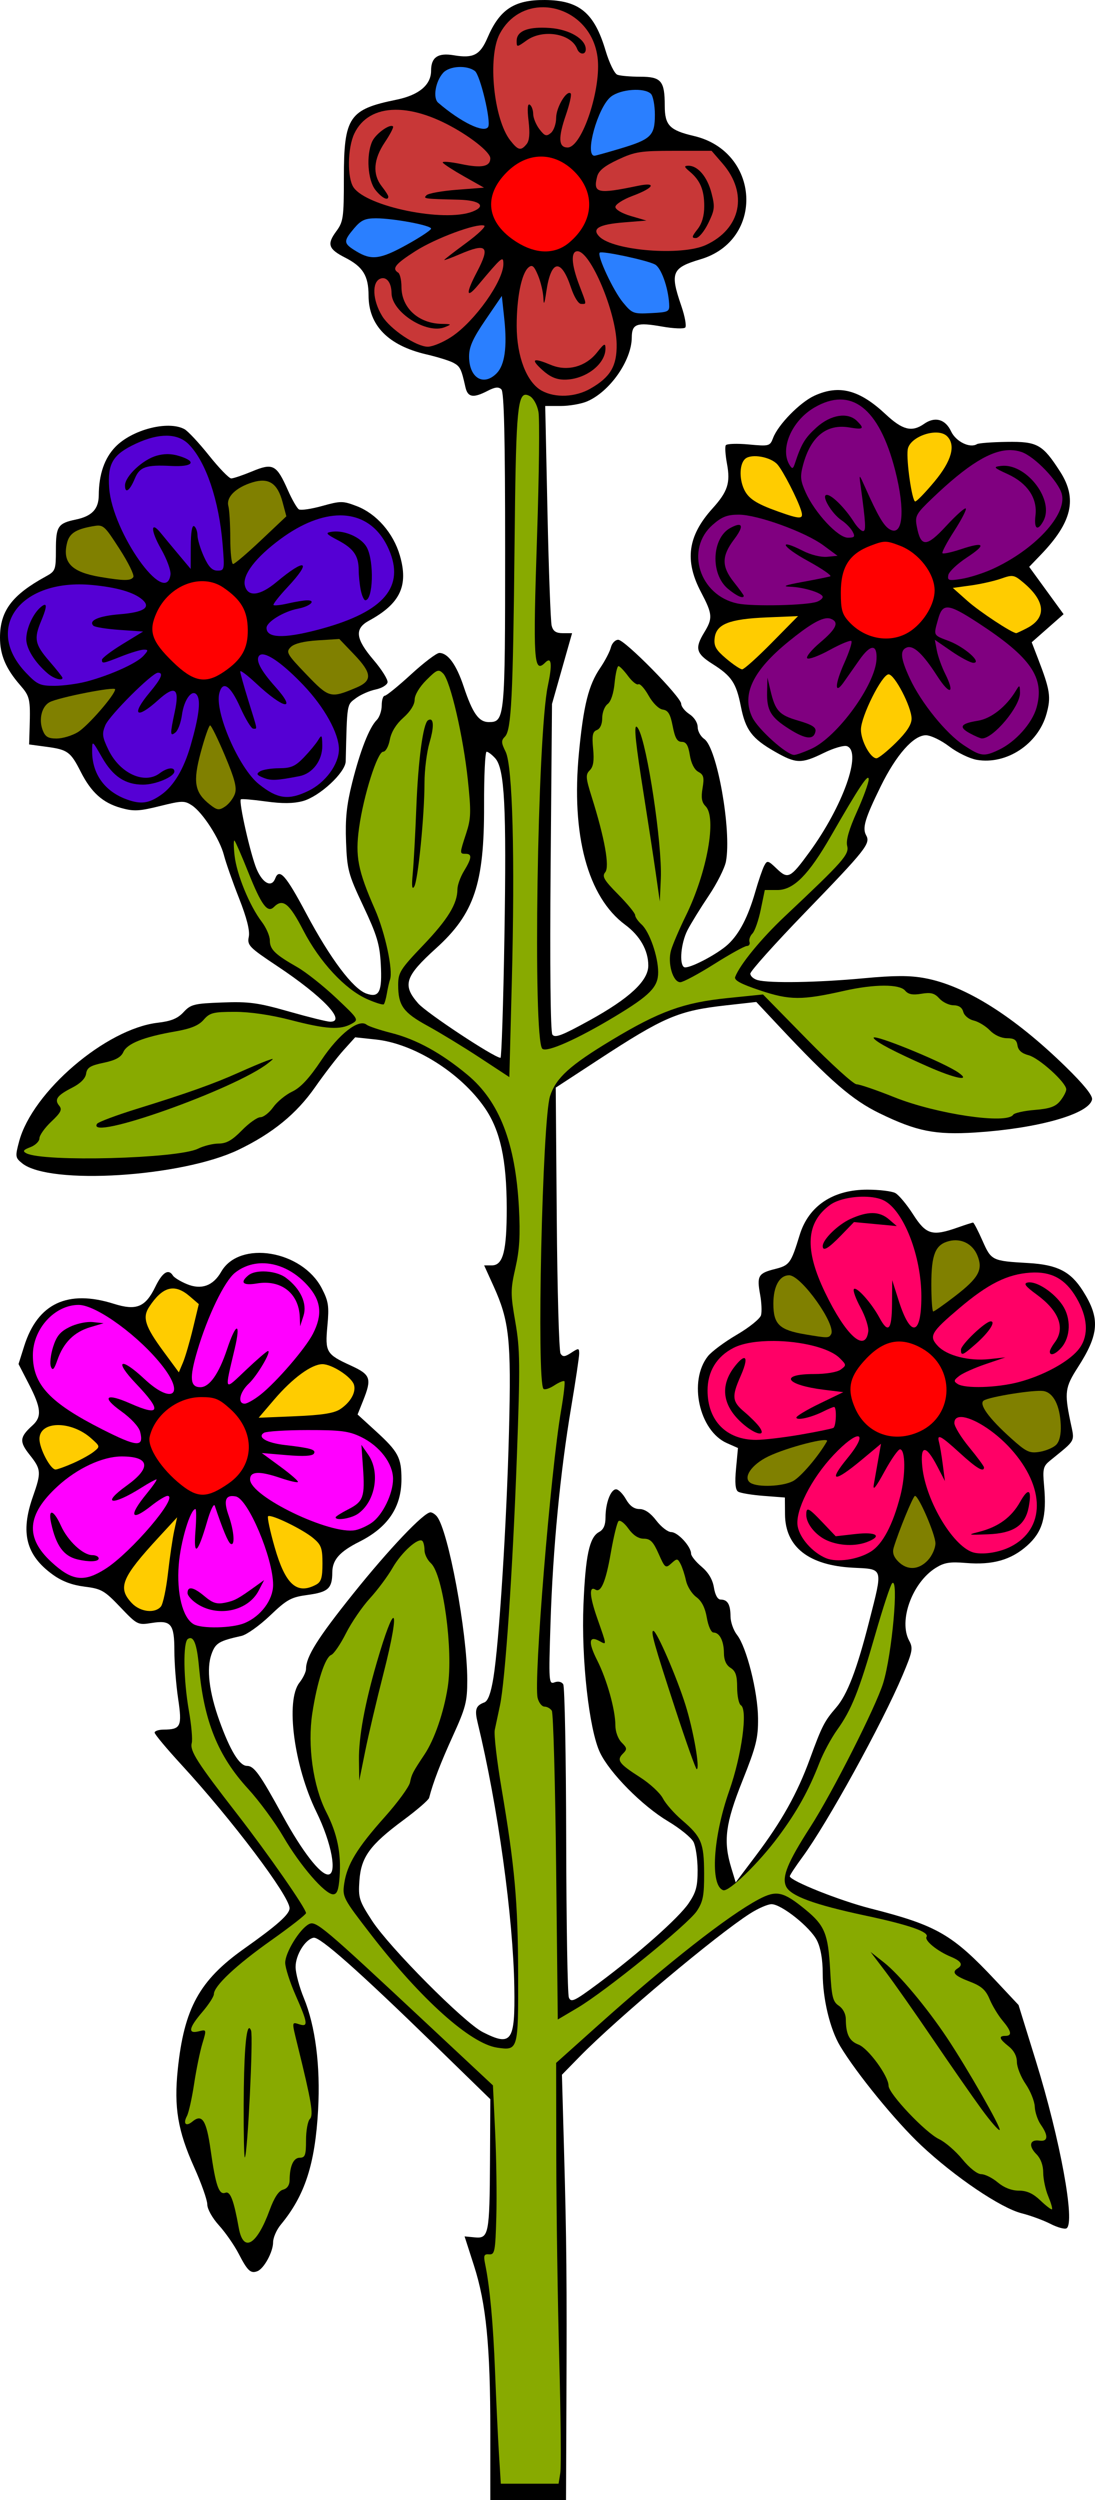 <?xml version="1.0" encoding="UTF-8" standalone="no"?>
<!-- Created with Inkscape (http://www.inkscape.org/) -->

<svg
   version="1.1"
   id="svg1"
   width="443.62"
   height="1012.4"
   viewBox="0 0 443.62 1012.4"
   sodipodi:docname="36c.svg"
   inkscape:version="1.3.2 (091e20ef0f, 2023-11-25)"
   xmlns:inkscape="http://www.inkscape.org/namespaces/inkscape"
   xmlns:sodipodi="http://sodipodi.sourceforge.net/DTD/sodipodi-0.dtd"
   xmlns="http://www.w3.org/2000/svg"
   xmlns:svg="http://www.w3.org/2000/svg">
  <defs
     id="defs1" />
  <sodipodi:namedview
     id="namedview1"
     pagecolor="#ffffff"
     bordercolor="#000000"
     borderopacity="0.25"
     inkscape:showpageshadow="2"
     inkscape:pageopacity="0.0"
     inkscape:pagecheckerboard="0"
     inkscape:deskcolor="#d1d1d1"
     showgrid="false"
     inkscape:zoom="1.1789508"
     inkscape:cx="251.4948"
     inkscape:cy="280.33401"
     inkscape:window-width="1920"
     inkscape:window-height="1011"
     inkscape:window-x="0"
     inkscape:window-y="0"
     inkscape:window-maximized="1"
     inkscape:current-layer="layer2" />
  <g
     inkscape:groupmode="layer"
     id="layer2"
     inkscape:label="Layer 1">
    <path
       id="path1"
       style="fill:#000000"
       d="M 254.072 14.269 C 241.692 14.179 235.78 18.069 230.861 29.544 C 227.855 36.557 225.121 37.983 217.23 36.65 C 210.775 35.559 208 37.435 208 42.89 C 208 48.686 203.075 52.788 193.863 54.664 C 174.773 58.551 172.668 61.686 172.668 86.214 C 172.668 102.499 172.442 104.065 169.558 107.972 C 165.724 113.168 166.391 115.126 173.179 118.589 C 180.402 122.274 182.665 125.938 182.671 133.962 C 182.68 146.056 190.685 154.193 206.097 157.773 C 210.551 158.807 215.46 160.33 217.007 161.158 C 219.768 162.635 220.261 163.627 221.902 171 C 222.835 175.193 225.042 175.574 230.886 172.552 C 233.935 170.976 235.357 170.824 236.486 171.953 C 237.573 173.039 238 191.397 238 237.066 C 238 305.358 237.876 306.668 231.363 306.668 C 227.318 306.668 224.807 303.105 221.189 292.234 C 218.25 283.401 214.813 278.668 211.339 278.668 C 210.243 278.668 205.094 282.567 199.9 287.334 C 194.706 292.1 189.904 296 189.228 296 C 188.553 296 188 297.756 188 299.904 C 188 302.051 187.094 304.715 185.988 305.822 C 182.956 308.854 179.284 318.222 176.017 331.263 C 173.779 340.198 173.196 345.846 173.548 355.15 C 173.979 366.511 174.452 368.271 180.552 381.209 C 186.04 392.847 187.177 396.606 187.615 404.541 C 188.243 415.934 187.032 418.446 181.791 416.603 C 176.352 414.69 167.149 402.44 157.404 384.142 C 149.147 368.637 146.513 365.669 144.851 370 C 143.399 373.785 139.873 372.056 137.38 366.334 C 134.949 360.753 129.984 338.904 130.931 337.957 C 131.199 337.689 135.728 338.068 140.998 338.798 C 147.686 339.725 152.214 339.686 155.998 338.668 C 162.785 336.84 173.303 327.113 173.412 322.562 C 173.982 298.785 173.825 299.762 177.498 297.015 C 179.421 295.576 183.018 293.986 185.49 293.48 C 187.962 292.974 190.155 291.671 190.365 290.582 C 190.575 289.493 188.029 285.417 184.707 281.525 C 177.369 272.929 176.89 268.845 182.836 265.605 C 195.496 258.706 198.922 251.478 195.353 239.201 C 192.707 230.099 185.846 222.259 177.859 219.209 C 172.254 217.068 171.393 217.066 163.861 219.16 C 159.447 220.387 155.207 221.001 154.437 220.525 C 153.667 220.049 151.666 216.562 149.992 212.777 C 145.408 202.412 143.959 201.64 135.576 205.115 C 131.748 206.701 127.902 208 127.031 208 C 126.16 208 122.106 203.812 118.023 198.695 C 113.94 193.577 109.454 188.778 108.054 188.029 C 101.417 184.477 86.9 188.214 80.105 195.224 C 75.679 199.791 73.421 206.346 73.365 214.793 C 73.327 220.43 70.608 223.299 64 224.671 C 56.838 226.159 56 227.44 56 236.892 C 56 245.101 55.828 245.551 51.853 247.728 C 38.214 255.198 33.392 261.63 33.355 272.4 C 33.331 279.434 35.697 285.029 41.519 291.712 C 45.46 296.237 45.7 297.312 45.357 308.863 L 45.152 315.724 L 52.244 316.679 C 60.784 317.828 61.958 318.689 66.095 326.853 C 70.304 335.159 75.008 339.377 82.367 341.437 C 87.507 342.876 89.731 342.769 98.099 340.685 C 107.044 338.458 108.111 338.432 111.07 340.371 C 115.478 343.259 122.404 354.015 124.088 360.587 C 124.85 363.564 127.591 371.378 130.179 377.951 C 133.333 385.959 134.643 391.124 134.146 393.607 C 133.457 397.052 134.269 397.886 145.703 405.492 C 164.101 417.73 173.874 428 167.125 428 C 165.91 428 158.396 426.143 150.425 423.873 C 137.878 420.299 134.257 419.807 123.427 420.207 C 111.983 420.628 110.647 420.96 107.724 424.117 C 105.338 426.693 102.691 427.78 97.265 428.412 C 76.29 430.852 46.464 456.373 41.101 476.468 C 39.466 482.595 39.531 483.061 42.328 485.326 C 53.371 494.268 107.013 490.913 130 479.841 C 143.777 473.205 153.439 465.325 160.949 454.595 C 164.771 449.135 170 442.337 172.57 439.49 L 177.244 434.312 L 185.623 435.205 C 201.121 436.856 219.963 448.676 229.748 462.882 C 236.026 471.999 238.613 483.796 238.644 503.468 C 238.671 520.882 237.17 526.668 232.621 526.668 L 229.5 526.668 L 233.289 535.021 C 239.702 549.166 240.501 556.656 239.566 593.826 C 238.628 631.096 235.539 679.824 233.232 693.761 C 232.195 700.025 231.044 703.107 229.531 703.664 C 226.116 704.92 225.581 706.548 226.855 711.802 C 235.028 745.512 241.275 790.588 241.726 819.107 C 242.072 841.004 240.609 843.07 228.947 837.152 C 221.406 833.326 191.075 802.815 184.06 792 C 178.835 783.944 178.477 782.802 178.963 775.796 C 179.623 766.275 183.234 761.311 196.795 751.283 C 202.294 747.215 206.98 743.162 207.209 742.277 C 208.823 736.01 211.798 728.259 216.836 717.193 C 222.045 705.749 222.666 703.336 222.66 694.527 C 222.646 675.235 214.987 634.013 210.363 628.334 C 209.617 627.417 208.445 626.668 207.757 626.668 C 205.062 626.668 190.908 641.565 176.418 659.654 C 162.037 677.606 157.334 685.105 157.334 690.08 C 157.334 691.271 156.134 693.772 154.668 695.636 C 148.965 702.886 152.453 729.434 161.548 748 C 167.717 760.59 170.092 773.334 166.269 773.334 C 163.054 773.334 155.773 763.919 147.976 749.681 C 138.573 732.51 136.293 729.334 133.375 729.334 C 130.371 729.334 126.571 723.097 122.25 711.074 C 118.066 699.435 116.938 689.969 119.035 684.101 C 120.65 679.583 122.024 678.744 131.17 676.714 C 133.28 676.246 138.483 672.549 142.73 668.498 C 149.626 661.92 151.26 661.022 158.019 660.105 C 166.324 658.978 167.949 657.493 167.98 651 C 168.004 645.915 170.936 642.592 178.945 638.572 C 190.491 632.776 196 624.611 196 613.298 C 196 604.533 194.715 602.111 185.679 593.857 L 178.224 587.046 L 180.445 581.496 C 184.073 572.429 183.548 570.922 175.466 567.222 C 165.507 562.662 165.004 561.806 166 551.089 C 166.733 543.195 166.438 541.213 163.755 536.015 C 155.778 520.557 130.353 516.339 122.97 529.25 C 119.694 534.979 114.895 536.689 109.002 534.226 C 106.429 533.151 103.917 531.61 103.418 530.802 C 101.61 527.877 99.139 529.453 96.269 535.361 C 92.272 543.588 88.595 545.095 79.511 542.232 C 60.776 536.326 48.605 542.053 43.156 559.341 L 40.863 566.617 L 45.097 574.83 C 50.055 584.442 50.363 587.987 46.543 591.445 C 41.281 596.206 41.104 598.011 45.365 603.373 C 50.063 609.284 50.151 610.436 46.668 620.347 C 41.548 634.914 43.871 644.026 54.705 651.875 C 58.442 654.582 62.513 656.122 67.615 656.759 C 74.428 657.611 75.667 658.32 82.07 665.037 C 88.909 672.212 89.203 672.363 94.685 671.486 C 102.675 670.208 104 671.813 104 682.775 C 104 687.788 104.683 696.48 105.517 702.087 C 107.197 713.384 106.627 714.607 99.668 714.646 C 97.651 714.657 96 715.207 96 715.869 C 96 716.53 100.884 722.38 106.853 728.869 C 127.343 751.141 150.668 782.078 150.668 786.984 C 150.668 789.43 145.704 793.844 132.24 803.376 C 114.162 816.175 107.938 827.499 105.377 852.255 C 103.787 867.624 105.388 877.158 112.045 891.941 C 114.953 898.401 117.334 905.147 117.334 906.933 C 117.334 908.787 119.374 912.434 122.086 915.425 C 124.699 918.309 128.287 923.474 130.06 926.906 C 133.642 933.839 134.893 935.008 137.617 933.962 C 140.306 932.931 144 926.141 144 922.23 C 144 920.383 145.404 917.176 147.121 915.103 C 156.892 903.304 161.013 890.621 162.232 868.587 C 163.209 850.93 161.135 834.691 156.455 823.345 C 154.637 818.939 153.132 813.307 153.109 810.83 C 153.064 805.977 156.969 799.592 160.394 798.918 C 162.915 798.421 178.62 812.323 209.373 842.271 L 232 864.306 L 231.867 889.154 C 231.707 919.045 231.357 920.814 225.705 920.263 L 221.57 919.861 L 225.379 931.705 C 230.303 947.017 232 964.212 232 998.808 L 232 1026.668 L 247.334 1026.668 L 262.668 1026.668 L 262.828 987.668 C 263.037 937.274 262.892 921.861 261.861 884.871 L 261.013 854.408 L 268.173 847.087 C 283.264 831.658 323.626 797.786 337.261 789.107 C 340.522 787.032 344.421 785.335 345.927 785.339 C 349.959 785.349 361.641 794.672 364.332 800.027 C 365.84 803.028 366.663 807.746 366.664 813.386 C 366.666 823.681 369.614 835.959 373.724 842.802 C 380.387 853.895 396.24 873.312 406.513 882.962 C 420.152 895.773 438.803 908.38 447.273 910.513 C 450.803 911.402 456.032 913.322 458.892 914.781 C 461.752 916.24 464.703 917.056 465.449 916.595 C 469.062 914.362 462.867 880.616 452.996 848.75 L 446 826.166 L 436.668 816.21 C 419.153 797.528 412.873 793.914 386.054 787.087 C 373.522 783.897 353.334 775.842 353.334 774.031 C 353.334 773.585 355.632 770.096 358.443 766.277 C 368.447 752.685 390.775 712.171 399.011 692.668 C 403.072 683.05 403.336 681.673 401.701 678.668 C 397.309 670.598 402.9 655.179 412.386 649.197 C 415.867 647.002 418.161 646.623 424.668 647.168 C 435.48 648.073 442.943 645.969 449.464 640.173 C 455.739 634.597 457.484 628.454 456.349 615.943 C 455.731 609.13 455.991 607.994 458.671 605.802 C 469.596 596.868 468.769 598.473 466.964 589.734 C 464.567 578.127 464.868 575.968 469.984 568.027 C 478.697 554.503 479.124 548.115 472.06 536.976 C 467.089 529.138 461.729 526.402 450.011 525.724 C 435.21 524.868 434.964 524.75 431.375 516.634 C 429.599 512.619 427.889 509.334 427.574 509.334 C 427.259 509.334 424.451 510.234 421.334 511.334 C 411.03 514.969 408.547 514.24 403.3 506.039 C 400.734 502.026 397.481 498.125 396.072 497.371 C 394.663 496.616 389.545 496 384.701 496 C 370.808 496 360.942 502.602 357.349 514.3 C 353.782 525.916 353.246 526.65 347.252 528.16 C 340.534 529.851 339.919 530.929 341.312 538.546 C 341.885 541.68 342.049 545.405 341.677 546.826 C 341.306 548.246 336.918 551.794 331.927 554.709 C 326.936 557.623 321.627 561.567 320.129 563.472 C 312.185 573.571 316.6 593.668 327.855 598.644 L 332.328 600.623 L 331.552 608.933 C 331.012 614.716 331.266 617.561 332.388 618.289 C 333.275 618.863 337.901 619.633 342.668 620 L 351.334 620.668 L 351.388 627.509 C 351.495 640.724 361.04 648.186 379 649.093 C 391.401 649.72 391.111 648.74 385.476 670.857 C 380.484 690.452 376.608 700.537 372.058 705.777 C 367.369 711.178 366.303 713.269 361.443 726.585 C 356.378 740.465 350.054 751.776 339.629 765.611 L 331.408 776.521 L 329.609 770.593 C 326.314 759.742 327.221 752.713 334.16 735.33 C 339.728 721.38 340.534 718.138 340.461 710 C 340.363 699.247 335.809 681.206 331.955 676.306 C 330.513 674.473 329.323 671.104 329.312 668.82 C 329.288 663.997 328.13 662 325.355 662 C 324.111 662 323.084 660.185 322.584 657.105 C 322.056 653.861 320.362 651.011 317.56 648.654 C 315.235 646.698 313.334 644.33 313.334 643.394 C 313.334 640.518 307.95 634.668 305.304 634.668 C 303.928 634.668 301.201 632.566 299.244 630 C 296.899 626.925 294.58 625.334 292.447 625.334 C 290.246 625.334 288.481 624.055 286.937 621.341 C 285.688 619.146 283.901 617.346 282.966 617.341 C 280.778 617.33 278.668 622.913 278.668 628.707 C 278.668 631.841 277.862 633.671 276.058 634.636 C 272.144 636.731 270.56 644.087 269.734 664 C 268.823 685.984 271.995 714.515 276.39 723.865 C 280.278 732.136 293.546 745.548 304 751.773 C 308.766 754.612 313.408 758.374 314.314 760.134 C 315.22 761.894 315.969 766.993 315.98 771.466 C 315.996 778.162 315.353 780.55 312.334 784.988 C 308.273 790.957 291.887 805.474 275.47 817.646 C 266.029 824.647 264.673 825.285 263.82 823.119 C 263.289 821.77 262.803 793.067 262.74 759.334 C 262.677 725.6 262.136 697.23 261.539 696.289 C 260.891 695.267 259.469 694.953 258.015 695.511 C 255.69 696.404 255.617 695.287 256.394 671.224 C 257.362 641.251 260.313 610.516 264.761 584.095 C 266.543 573.515 268 563.751 268 562.398 C 268 560.106 267.782 560.083 264.791 562.043 C 262.198 563.741 261.364 563.811 260.457 562.406 C 259.839 561.449 259.147 536.82 258.918 507.675 L 258.502 454.685 L 275.584 443.521 C 302.444 425.966 308.167 423.526 327.543 421.365 L 339.752 420.001 L 348.812 429.668 C 369.862 452.122 378.617 459.698 389.798 465.132 C 404.738 472.393 412.267 473.893 428.564 472.855 C 453.877 471.243 474.651 465.357 475.783 459.478 C 476.084 457.916 472.408 453.365 465.058 446.195 C 444.134 425.782 424.461 413.412 408.076 410.365 C 401.935 409.223 395.745 409.239 382.963 410.431 C 364.751 412.13 345.2 412.464 340.334 411.16 C 338.684 410.718 337.334 409.535 337.334 408.531 C 337.334 407.527 347.245 396.459 359.359 383.935 C 384.241 358.21 386.121 355.837 384.263 352.517 C 382.62 349.581 383.762 345.74 390.154 332.709 C 396.405 319.964 403.44 312 408.449 312 C 410.409 312 414.619 314.018 417.921 316.539 C 421.192 319.035 426.236 321.477 429.13 321.966 C 441.143 323.996 453.903 315.584 457.318 303.386 C 459.236 296.535 458.801 293.713 453.838 280.841 L 451.334 274.349 L 457.791 268.66 L 464.25 262.97 L 457.281 253.388 L 450.312 243.808 L 455.027 238.904 C 467.703 225.716 469.91 216.231 462.855 205.261 C 455.734 194.189 453.644 193.02 441.277 193.201 C 435.278 193.288 429.821 193.699 429.152 194.113 C 426.284 195.885 420.605 193.084 418.668 188.943 C 416.348 183.983 412.14 182.817 407.724 185.91 C 402.79 189.365 399.001 188.42 392.164 182.025 C 381.532 172.08 373.33 169.935 363.334 174.488 C 357.47 177.158 348.625 186.181 346.568 191.591 C 345.295 194.94 344.998 195.021 336.673 194.244 C 331.953 193.803 327.775 193.952 327.39 194.574 C 327.006 195.196 327.229 198.581 327.886 202.097 C 329.324 209.794 328.17 213.345 322.019 220.154 C 311.981 231.265 310.605 241.209 317.334 254 C 322.051 262.968 322.183 264.59 318.662 270.365 C 314.759 276.765 315.322 278.902 322.021 283.134 C 329.761 288.024 331.636 290.833 333.505 300.334 C 335.376 309.839 337.986 313.318 347.199 318.589 C 355.902 323.569 357.987 323.626 367.15 319.132 C 371.115 317.188 375.326 315.969 376.511 316.423 C 382.667 318.785 374.905 340.638 361.269 359.335 C 353.552 369.917 352.598 370.404 348.072 366.068 C 344.48 362.627 344.158 362.551 342.951 364.865 C 342.242 366.222 340.632 370.915 339.375 375.293 C 336.417 385.587 332.904 392.382 328.334 396.646 C 323.934 400.75 312.089 406.879 310.48 405.884 C 308.454 404.632 309.256 396.044 311.875 390.947 C 313.272 388.226 317.146 381.941 320.484 376.98 C 323.822 372.019 326.961 365.782 327.461 363.121 C 329.814 350.573 323.878 317.081 318.666 313.503 C 317.2 312.497 316 310.317 316 308.658 C 316 306.911 314.598 304.721 312.668 303.457 C 310.834 302.255 309.334 300.377 309.334 299.283 C 309.334 296.534 286.514 273.333 283.812 273.334 C 282.608 273.334 281.273 274.728 280.845 276.431 C 280.418 278.135 278.463 281.883 276.502 284.763 C 271.81 291.651 269.765 299.805 267.914 318.998 C 264.695 352.368 271.444 377.507 286.642 388.751 C 292.639 393.189 296 399.114 296 405.253 C 296 411.432 288.414 418.507 272.201 427.449 C 261.031 433.609 258.16 434.705 257.14 433.197 C 256.372 432.061 256.095 405.56 256.433 365.334 L 256.988 299.334 L 261.054 285 L 265.121 270.668 L 261.382 270.668 C 258.628 270.668 257.437 269.878 256.857 267.668 C 256.424 266.018 255.659 245.317 255.156 221.668 L 254.242 178.668 L 260.498 178.668 C 263.938 178.668 268.702 177.852 271.084 176.857 C 280.319 172.998 289.242 160.316 289.304 150.959 C 289.342 145.374 291.255 144.682 301.617 146.507 C 306.173 147.31 310.379 147.488 310.964 146.902 C 311.55 146.316 310.822 142.329 309.347 138.043 C 304.734 124.634 305.534 122.713 317.171 119.257 C 343.267 111.508 341.33 75.61 314.478 69.332 C 304.601 67.022 302.668 65.008 302.668 57.039 C 302.668 47.024 301.23 45.334 292.728 45.334 C 288.781 45.334 284.61 44.973 283.459 44.531 C 282.292 44.083 280.175 39.732 278.677 34.705 C 274.134 19.449 268.02 14.371 254.072 14.269 z M 230.496 318.668 C 231.096 318.668 232.657 319.85 233.966 321.296 C 237.797 325.529 238.585 340.729 237.711 393.668 C 237.266 420.617 236.548 442.647 236.117 442.623 C 233.426 442.469 206.188 424.474 202.793 420.607 C 196.268 413.176 197.398 409.683 210.035 398.251 C 225.493 384.267 229.568 372.129 229.47 340.334 C 229.434 328.417 229.895 318.668 230.496 318.668 z "
       transform="translate(-33.355,-14.267)" />
    <g
       id="layer3"
       inkscape:label="01"
       style="display:inline;fill:#008000">
      <path
         id="path2"
         style="fill:#88aa00"
         d="m 246.267,174.107 c -3.438,0.08 -3.94,10.63 -4.449,60.561 -0.632,62.066 -1.295,75.285 -3.904,77.895 -1.567,1.567 -1.525,2.476 0.281,6.096 2.838,5.688 3.827,42.657 2.502,93.553 l -0.994,38.211 -12.014,-7.887 c -6.607,-4.338 -16.109,-10.128 -21.117,-12.867 -9.881,-5.404 -11.904,-8.224 -11.904,-16.582 0,-4.975 0.889,-6.387 10.109,-16.037 10.018,-10.485 13.885,-16.796 13.895,-22.672 0.003,-1.674 1.202,-5.007 2.666,-7.408 3.18,-5.217 3.347,-6.969 0.662,-6.969 -2.484,0 -2.482,-0.022 0.225,-8.297 1.952,-5.967 2.034,-8.606 0.672,-21.584 -1.846,-17.596 -7.092,-40.219 -10,-43.127 -1.88,-1.88 -2.526,-1.628 -6.82,2.666 -2.817,2.817 -4.742,6.049 -4.742,7.963 0,1.992 -1.743,4.766 -4.568,7.268 -2.939,2.602 -4.895,5.781 -5.482,8.912 -0.513,2.736 -1.699,4.867 -2.707,4.867 -2.326,0 -7.927,17.691 -9.748,30.787 -1.608,11.563 -0.49,17.317 6.43,33.055 4.121,9.374 7.412,24.706 6.1,28.422 -0.337,0.955 -0.904,3.46 -1.26,5.566 -0.356,2.107 -0.924,4.105 -1.262,4.443 -0.338,0.338 -3.373,-0.606 -6.746,-2.098 -8.944,-3.956 -19.235,-15.034 -25.865,-27.844 -5.684,-10.982 -8.297,-13.058 -11.9,-9.455 -2.587,2.587 -5.061,-0.752 -10.336,-13.949 -2.696,-6.745 -5.229,-12.561 -5.631,-12.928 -0.402,-0.367 -0.388,2.371 0.031,6.086 0.86,7.624 6.066,20.302 10.988,26.756 1.809,2.372 3.291,5.761 3.291,7.529 0,3.677 2.052,5.685 11.09,10.846 3.534,2.018 10.622,7.628 15.752,12.467 9.213,8.691 9.289,8.819 6.242,10.51 -4.57,2.536 -10.274,2.181 -24.547,-1.527 -8.078,-2.099 -16.483,-3.334 -22.693,-3.334 -8.755,0 -10.175,0.36 -12.65,3.207 -2.032,2.337 -5.194,3.627 -11.658,4.754 -12.626,2.201 -19.348,4.876 -20.881,8.307 -0.952,2.131 -3.187,3.349 -7.988,4.352 -5.396,1.126 -6.749,1.967 -7.096,4.408 -0.275,1.933 -2.277,3.96 -5.576,5.643 -6.2,3.163 -7.404,4.831 -5.311,7.354 1.276,1.538 0.656,2.778 -3.219,6.432 -2.64,2.49 -4.799,5.521 -4.799,6.736 0,1.215 -1.649,2.835 -3.666,3.602 -2.88,1.095 -3.239,1.623 -1.668,2.459 6.853,3.649 61.478,2.2 69.588,-1.846 2.286,-1.14 6.042,-2.072 8.348,-2.072 3.133,0 5.506,-1.347 9.398,-5.334 2.864,-2.933 6.246,-5.332 7.514,-5.332 1.268,0 3.602,-1.822 5.188,-4.049 1.586,-2.227 5.058,-5.077 7.717,-6.334 3.395,-1.604 6.91,-5.393 11.807,-12.727 7.07,-10.59 15.158,-16.915 18.338,-14.342 0.791,0.64 5.287,2.141 9.992,3.336 10.163,2.581 20.232,8.11 30.832,16.932 12.961,10.786 19.477,27.602 20.867,53.854 0.587,11.092 0.243,17.017 -1.412,24.293 -2.021,8.885 -2.024,10.572 -0.039,21.996 1.904,10.961 1.974,17.169 0.617,54.373 -1.693,46.432 -4.736,91.138 -6.873,100.959 -0.763,3.507 -1.698,7.911 -2.08,9.787 -0.382,1.876 0.824,12.375 2.68,23.332 5.444,32.141 6.712,46.271 6.785,75.633 0.076,30.74 0.011,30.963 -8.475,29.721 -10.825,-1.585 -30.851,-19.521 -51.168,-45.828 -11.321,-14.659 -11.611,-15.213 -10.805,-20.666 1.136,-7.681 5.236,-14.403 16.434,-26.938 5.241,-5.867 9.838,-12.167 10.217,-14 0.695,-3.359 1.056,-4.05 5.895,-11.332 4.021,-6.052 7.793,-17.006 9.383,-27.254 2.317,-14.932 -1.868,-45.665 -6.828,-50.154 -1.422,-1.286 -2.584,-3.647 -2.584,-5.244 0,-1.597 -0.382,-3.287 -0.85,-3.754 -1.598,-1.598 -8.471,4.574 -12.055,10.826 -1.969,3.435 -6.123,9.02 -9.232,12.41 -3.11,3.391 -7.472,9.766 -9.693,14.166 -2.221,4.4 -4.907,8.334 -5.967,8.74 -2.486,0.954 -5.728,10.94 -7.66,23.596 -2.008,13.148 0.317,29.606 5.656,40.049 4.467,8.737 6.099,16.693 5.393,26.285 -0.389,5.28 -1.034,7 -2.627,7 -3.293,0 -13.329,-11.599 -20.115,-23.248 -3.39,-5.82 -9.831,-14.578 -14.312,-19.461 -12.241,-13.339 -17.923,-27.425 -19.9,-49.334 -0.854,-9.46 -2.176,-12.812 -4.488,-11.383 -2.041,1.261 -1.83,16.488 0.402,29.156 1.008,5.718 1.524,11.579 1.146,13.023 -0.827,3.161 2.176,7.854 18.449,28.83 12.602,16.244 27.86,38.179 27.846,40.031 -0.004,0.578 -6.37,5.55 -14.145,11.049 -14.173,10.024 -23.182,18.482 -23.182,21.766 0,0.966 -2.099,4.21 -4.666,7.209 -5.535,6.466 -6.006,8.987 -1.467,7.848 3.198,-0.803 3.2,-0.8 1.453,5.004 -0.961,3.194 -2.464,10.542 -3.338,16.326 -0.874,5.784 -2.177,11.619 -2.895,12.965 -1.67,3.134 -0.413,4.426 2.197,2.26 3.962,-3.288 5.695,-0.589 7.402,11.525 2.033,14.427 3.364,18.287 5.961,17.291 1.99,-0.764 3.414,2.963 5.439,14.248 1.832,10.21 7.294,7.035 12.531,-7.287 1.819,-4.974 3.644,-7.75 5.398,-8.209 1.686,-0.441 2.656,-1.831 2.668,-3.818 0.034,-5.759 1.559,-9.125 4.137,-9.125 2.143,0 2.512,-1.034 2.512,-7.066 0,-3.887 0.704,-7.77 1.564,-8.631 1.564,-1.564 0.666,-6.933 -5.012,-29.949 -2.373,-9.619 -2.396,-9.362 0.781,-8.354 3.632,1.153 3.412,-0.525 -1.543,-11.775 -2.315,-5.256 -4.216,-11.177 -4.223,-13.156 -0.014,-4.094 5.813,-13.62 9.559,-15.625 2.867,-1.535 5.267,0.487 48.402,40.791 l 26.195,24.477 0.9,18.979 c 0.495,10.438 0.707,25.877 0.471,34.311 -0.391,13.985 -0.647,15.315 -2.904,15.125 -2.094,-0.177 -2.343,0.439 -1.613,4 1.895,9.246 3.242,23.874 4.006,43.543 0.442,11.367 1.146,26.217 1.566,33 l 0.766,12.332 h 11.701 11.701 l 0.699,-4.332 c 0.385,-2.383 0.19,-23.234 -0.432,-46.334 -0.621,-23.1 -1.157,-59.49 -1.191,-80.867 l -0.06,-38.867 17,-15.223 c 28.071,-25.137 52.636,-44.401 65.006,-50.979 7.237,-3.848 9.972,-3.254 18.971,4.119 7.836,6.421 9.229,9.817 10.029,24.441 0.599,10.939 1.069,12.875 3.51,14.496 1.667,1.107 2.825,3.302 2.836,5.375 0.032,6.184 1.404,8.952 5.133,10.359 3.935,1.485 12.182,12.763 12.182,16.658 0,3.233 14.947,19.016 20.508,21.654 2.458,1.166 6.688,4.83 9.402,8.143 2.915,3.558 6.046,6.023 7.652,6.023 1.495,0 4.501,1.499 6.68,3.332 2.542,2.139 5.603,3.334 8.539,3.334 3.269,0 5.775,1.146 8.773,4.012 2.309,2.207 4.413,3.8 4.674,3.539 0.261,-0.261 -0.435,-2.647 -1.545,-5.303 -1.11,-2.656 -2.018,-6.949 -2.018,-9.539 0,-2.979 -1.01,-5.719 -2.75,-7.459 -3.328,-3.328 -2.726,-6.071 1.207,-5.5 3.509,0.509 3.729,-1.94 0.576,-6.441 -1.266,-1.807 -2.371,-5.091 -2.457,-7.297 -0.086,-2.206 -1.75,-6.345 -3.699,-9.197 -1.949,-2.852 -3.543,-6.86 -3.543,-8.904 0,-2.377 -1.203,-4.661 -3.334,-6.338 -3.811,-2.998 -4.2,-4.238 -1.332,-4.238 2.841,0 2.483,-1.887 -1.182,-6.242 -1.749,-2.079 -4.088,-5.953 -5.197,-8.607 -1.585,-3.794 -3.329,-5.328 -8.152,-7.17 -6.092,-2.326 -7.362,-3.732 -4.803,-5.314 2.333,-1.442 1.452,-2.961 -2.721,-4.689 -5.529,-2.29 -10.802,-6.594 -9.889,-8.072 1.22,-1.974 -6.975,-4.832 -24.631,-8.592 -20.934,-4.458 -30.516,-7.984 -32.293,-11.883 -1.752,-3.845 0.67,-9.748 9.857,-24.033 8.914,-13.859 26.507,-48.586 29.484,-58.197 3.603,-11.629 6.45,-43.376 3.629,-40.467 -0.675,0.697 -3.728,9.966 -6.783,20.6 -6.61,23.004 -9.655,30.632 -15.463,38.725 -2.39,3.331 -5.62,9.33 -7.178,13.332 -4.408,11.327 -9.088,19.739 -16.646,29.912 -7.966,10.723 -20.054,22.469 -22.34,21.707 -5.366,-1.789 -4.179,-21.452 2.43,-40.23 5.075,-14.419 7.591,-32.894 4.721,-34.668 -0.831,-0.514 -1.512,-3.754 -1.512,-7.201 0,-4.823 -0.614,-6.652 -2.666,-7.934 -1.766,-1.103 -2.674,-3.124 -2.688,-5.986 -0.023,-4.909 -1.756,-8.322 -4.227,-8.322 -0.949,0 -2.124,-2.608 -2.701,-6 -0.69,-4.052 -2.078,-6.77 -4.273,-8.373 -1.788,-1.306 -3.665,-4.307 -4.172,-6.668 -0.507,-2.361 -1.498,-5.392 -2.203,-6.736 -1.198,-2.285 -1.441,-2.3 -3.732,-0.227 -2.328,2.107 -2.586,1.912 -5.152,-3.889 -2.165,-4.894 -3.361,-6.107 -6.02,-6.107 -2.183,0 -4.316,-1.404 -6.238,-4.104 -1.607,-2.256 -3.407,-3.607 -4,-3 -0.593,0.607 -2.002,6.42 -3.129,12.918 -1.993,11.485 -3.961,16.195 -6.191,14.816 -2.675,-1.653 -2.419,2.628 0.691,11.529 4.03,11.533 3.98,10.928 0.783,9.217 -4.191,-2.243 -4.475,0.604 -0.785,7.885 3.936,7.767 7.371,20.045 7.371,26.352 0,2.526 1.07,5.457 2.523,6.91 2.252,2.252 2.305,2.741 0.508,4.539 -2.644,2.644 -1.609,4.061 6.992,9.562 3.95,2.527 8.095,6.36 9.211,8.518 1.116,2.158 4.591,6.116 7.723,8.797 7.924,6.783 8.94,9.217 8.994,21.529 0.04,9.058 -0.44,11.535 -2.977,15.334 -3.612,5.41 -36.976,32.462 -48.305,39.166 l -8.004,4.736 -0.666,-61.686 c -0.367,-33.927 -1.153,-62.437 -1.746,-63.354 -0.593,-0.917 -1.932,-1.666 -2.975,-1.666 -1.043,0 -2.29,-1.572 -2.771,-3.492 -1.684,-6.709 5.274,-92.001 9.498,-116.42 1.07,-6.185 1.674,-11.517 1.344,-11.848 -0.331,-0.331 -2.172,0.428 -4.092,1.686 -1.92,1.258 -3.889,1.891 -4.375,1.406 -2.857,-2.845 -0.475,-109.057 2.66,-118.592 2.419,-7.359 7.999,-12.423 24.908,-22.611 19.386,-11.68 29.162,-15.226 46.967,-17.039 l 14.395,-1.467 17.834,18.189 c 9.809,10.003 18.839,18.188 20.066,18.188 1.227,0 8.093,2.35 15.258,5.221 17.095,6.85 45.649,11.063 48.188,7.111 0.462,-0.72 4.39,-1.597 8.729,-1.949 6.109,-0.496 8.44,-1.32 10.334,-3.658 1.345,-1.661 2.445,-3.76 2.445,-4.664 0,-2.768 -11.027,-12.746 -15.305,-13.848 -2.712,-0.699 -4.168,-1.993 -4.455,-3.959 -0.326,-2.234 -1.333,-2.92 -4.279,-2.92 -2.31,0 -5.077,-1.269 -6.908,-3.168 -1.68,-1.742 -4.632,-3.536 -6.561,-3.986 -1.955,-0.456 -3.818,-2.003 -4.209,-3.498 -0.461,-1.761 -1.815,-2.682 -3.951,-2.682 -1.788,0 -4.368,-1.232 -5.73,-2.738 -1.971,-2.178 -3.466,-2.571 -7.311,-1.922 -3.512,0.593 -5.305,0.248 -6.559,-1.262 -2.258,-2.721 -12.478,-2.691 -24.732,0.072 -17.123,3.862 -22.01,3.841 -33.955,-0.137 -7.889,-2.627 -10.693,-4.139 -10.176,-5.488 1.926,-5.018 10.524,-15.507 20.096,-24.518 23.777,-22.382 26.155,-25.069 25.279,-28.557 -0.554,-2.209 0.718,-6.654 3.969,-13.854 2.632,-5.83 4.771,-11.725 4.752,-13.1 -0.036,-2.672 -3.877,3.093 -15.281,22.932 -9.086,15.805 -15.141,21.904 -21.748,21.904 h -5.068 l -1.643,7.945 c -0.903,4.37 -2.42,8.725 -3.373,9.678 -0.953,0.953 -1.485,2.479 -1.182,3.389 0.303,0.91 -0.184,1.654 -1.082,1.654 -0.898,0 -6.862,3.301 -13.254,7.334 -6.392,4.033 -12.562,7.332 -13.709,7.332 -2.997,0 -5.234,-7.72 -3.744,-12.916 0.666,-2.322 3.364,-8.616 5.998,-13.986 8.597,-17.529 12.608,-39.751 8.006,-44.354 -1.57,-1.57 -1.887,-3.456 -1.232,-7.328 0.733,-4.336 0.446,-5.447 -1.707,-6.6 -1.606,-0.86 -2.915,-3.428 -3.449,-6.768 -0.64,-4.001 -1.484,-5.381 -3.289,-5.381 -1.835,0 -2.725,-1.546 -3.65,-6.334 -0.951,-4.925 -1.845,-6.422 -4.016,-6.732 -1.629,-0.233 -4.028,-2.6 -5.762,-5.686 -1.634,-2.908 -3.499,-4.962 -4.143,-4.564 -0.643,0.398 -2.513,-1.094 -4.154,-3.314 -1.642,-2.22 -3.394,-4.037 -3.896,-4.037 -0.502,0 -1.212,3.101 -1.576,6.891 -0.405,4.211 -1.507,7.509 -2.836,8.48 -1.196,0.874 -2.174,3.409 -2.174,5.633 0,2.503 -0.826,4.362 -2.168,4.877 -1.733,0.665 -2.037,2.18 -1.52,7.566 0.469,4.881 0.098,7.284 -1.346,8.729 -1.768,1.768 -1.678,2.998 0.811,10.908 5.225,16.613 7.293,28.157 5.441,30.389 -1.385,1.669 -0.524,3.148 5.227,8.971 3.788,3.835 6.889,7.613 6.889,8.393 0,0.78 1.163,2.472 2.586,3.76 3.242,2.934 6.746,13.006 6.746,19.393 0,5.95 -3.285,9.312 -17.451,17.852 -15.323,9.237 -27.801,14.775 -29.488,13.088 -3.878,-3.878 -2.005,-126.896 2.236,-146.889 1.875,-8.838 1.519,-12.055 -1.047,-9.488 -4.666,4.666 -4.998,-0.455 -3.312,-51.217 0.828,-24.933 1.08,-47.575 0.561,-50.316 -0.548,-2.889 -2.048,-5.575 -3.568,-6.389 -0.62,-0.332 -1.171,-0.533 -1.662,-0.521 z m -38.73,131.537 c 1.575,-0.142 1.566,3.482 -0.143,9.234 -1.133,3.816 -2.062,11.18 -2.064,16.363 -0.006,13.272 -2.621,39.644 -4.17,42.064 -0.889,1.389 -1.076,-0.284 -0.592,-5.307 0.389,-4.033 1.043,-16.033 1.453,-26.666 0.741,-19.238 2.741,-34.156 4.744,-35.395 0.289,-0.179 0.547,-0.275 0.771,-0.295 z m 83.648,2.871 c 0.195,0.036 0.454,0.342 0.777,0.895 3.593,6.139 9.713,46.836 9.111,60.59 l -0.406,9.334 -1.615,-11.334 c -0.888,-6.233 -3.136,-20.933 -4.996,-32.666 -3.067,-19.34 -3.922,-27.015 -2.871,-26.818 z m 96.502,125.832 c 3.506,0.093 28.385,10.351 33.951,14.25 5.35,3.747 -1.296,2.444 -12.305,-2.412 -13.535,-5.971 -20.983,-9.872 -22.004,-11.523 -0.14,-0.226 -0.005,-0.324 0.357,-0.314 z m -243.908,8.73 c 0.302,0.023 -0.327,0.536 -1.779,1.689 -13.225,10.497 -73.941,32.023 -69.344,24.584 0.447,-0.724 7.833,-3.489 16.412,-6.145 19.978,-6.184 30.941,-10.087 40.932,-14.572 4.4,-1.975 9.501,-4.13 11.334,-4.787 1.412,-0.507 2.21,-0.787 2.445,-0.77 z m 48.951,226.357 c 0.864,0.21 -0.333,8.136 -4.107,22.85 -2.688,10.477 -5.976,24.449 -7.309,31.049 l -2.422,12 -0.113,-8.391 c -0.123,-9.193 2.329,-22.608 7.203,-39.404 3.618,-12.467 5.985,-18.289 6.748,-18.104 z m 105.332,5.232 c 1.341,0 9.504,18.843 12.998,30 3.231,10.317 5.975,26 4.549,26 -0.384,0 -4.281,-10.951 -8.658,-24.334 -8.565,-26.183 -10.103,-31.666 -8.889,-31.666 z m 87.979,130 5.477,4.311 c 6.085,4.789 17.256,18.131 25.416,30.355 8.248,12.357 22.16,36.685 21.408,37.438 -0.37,0.37 -3.653,-3.402 -7.293,-8.383 -3.64,-4.98 -12.525,-17.755 -19.744,-28.389 -7.22,-10.633 -15.857,-22.932 -19.195,-27.332 z m -251.756,30.875 c 0.244,-0.058 0.505,0.258 0.781,0.963 0.944,2.406 -1.404,50.243 -2.521,51.383 -0.3,0.306 -0.509,-9.293 -0.467,-21.332 0.069,-19.508 0.889,-30.702 2.207,-31.014 z"
         transform="translate(-33.355,-14.267)" />
      <path
         style="fill:#2a7fff"
         d="m 231.119,65.667 c 1.292,-2.12 -3.209,-21.04 -5.392,-22.667 -3.293,-2.454 -10.308,-2.042 -12.838,0.754 -3.114,3.44 -4.241,10.198 -2.021,12.108 9.187,7.899 18.627,12.469 20.25,9.805 z"
         id="path89"
         transform="translate(-33.355,-14.267)" />
      <path
         style="fill:#2a7fff"
         d="m 284.46,74.487 c 12.688,-3.786 14.207,-5.257 14.207,-13.76 0,-3.773 -0.72,-7.58 -1.6,-8.46 -2.627,-2.627 -12.274,-1.941 -16.208,1.154 -5.319,4.184 -10.808,23.913 -6.653,23.913 0.393,0 5.007,-1.281 10.255,-2.847 z"
         id="path86"
         transform="translate(-33.355,-14.267)" />
      <path
         style="fill:#2a7fff"
         d="M 198.333,113.27 C 203.65,110.322 208,107.434 208,106.852 c 0,-1.337 -15.221,-4.185 -22.369,-4.185 -4.387,0 -6.039,0.766 -8.846,4.102 -4.426,5.259 -4.35,6.056 0.881,9.246 6.2,3.78 9.753,3.308 20.667,-2.744 z"
         id="path80"
         transform="translate(-33.355,-14.267)" />
      <path
         style="fill:#2a7fff"
         d="m 304.448,137.234 c -0.431,-6.75 -3.248,-14.545 -5.738,-15.877 -3.176,-1.7 -21.555,-5.622 -22.397,-4.78 -1.161,1.161 5.478,15.371 9.409,20.14 3.738,4.534 4.236,4.724 11.426,4.346 7.153,-0.376 7.508,-0.562 7.299,-3.828 z"
         id="path79"
         transform="translate(-33.355,-14.267)" />
      <path
         style="fill:#2a7fff"
         d="m 234.526,165.474 c 3.313,-3.313 4.353,-10.649 3.132,-22.095 l -0.991,-9.287 -6.636,9.72 c -5.09,7.454 -6.636,10.9 -6.636,14.786 0,8.663 5.777,12.232 11.132,6.877 z"
         id="path77"
         transform="translate(-33.355,-14.267)" />
      <path
         style="fill:#ffcc00"
         d="m 357.917,221 c -1.43,-4.616 -7.316,-16.062 -9.586,-18.641 -2.709,-3.077 -10.451,-4.474 -13.013,-2.347 -2.323,1.928 -2.591,7.866 -0.557,12.33 1.73,3.797 4.927,5.893 13.817,9.058 9.253,3.294 10.466,3.242 9.338,-0.401 z"
         id="path73"
         transform="translate(-33.355,-14.267)" />
      <path
         style="fill:#ffcc00"
         d="m 411.951,209.264 c 6.932,-8.329 8.718,-14.729 5.115,-18.331 -3.783,-3.783 -15.218,0.072 -15.972,5.385 -0.631,4.447 1.769,21.015 3.044,21.015 0.603,0 4.119,-3.631 7.812,-8.069 z"
         id="path74"
         transform="translate(-33.355,-14.267)" />
      <path
         style="fill:#ffcc00"
         d="m 449.36,268.653 c 8.098,-4.188 7.612,-10.899 -1.335,-18.427 -3.831,-3.223 -4.365,-3.321 -9.075,-1.659 -2.752,0.971 -8.284,2.217 -12.293,2.768 l -7.288,1.002 5.982,5.32 c 4.811,4.278 17.952,12.942 19.715,12.997 0.22,0.007 2.152,-0.894 4.294,-2.001 z"
         id="path63"
         transform="translate(-33.355,-14.267)" />
      <path
         style="fill:#ffcc00"
         d="M 346.031,274.54 356.667,263.747 344,264.278 c -15.259,0.64 -20.473,2.708 -21.119,8.38 -0.369,3.242 0.489,4.768 4.667,8.304 2.815,2.382 5.733,4.34 6.484,4.351 0.751,0.011 6.151,-4.837 12,-10.773 z"
         id="path59"
         transform="translate(-33.355,-14.267)" />
      <path
         style="fill:#ffcc00"
         d="m 396.288,315.05 c 4.38,-4.314 6.379,-7.373 6.379,-9.761 0,-4.734 -6.86,-17.956 -9.317,-17.956 -2.683,0 -11.218,17.057 -11.209,22.401 0.008,4.531 3.847,11.599 6.3,11.599 0.807,0 4.338,-2.827 7.847,-6.283 z"
         id="path49"
         transform="translate(-33.355,-14.267)" />
      <path
         style="fill:#808000"
         d="m 139.137,233 10.231,-9.667 -1.536,-5.757 c -2.041,-7.653 -5.629,-10.003 -12.193,-7.988 -6.737,2.068 -10.734,5.983 -9.772,9.57 0.419,1.563 0.771,7.492 0.781,13.175 0.01,5.683 0.522,10.333 1.138,10.333 0.616,0 5.724,-4.35 11.351,-9.667 z"
         id="path71"
         transform="translate(-33.355,-14.267)" />
      <path
         style="fill:#808000"
         d="m 87.374,247.935 c 0.475,-0.769 -2.039,-5.891 -5.588,-11.381 -6.358,-9.837 -6.52,-9.97 -11.094,-9.15 -6.632,1.19 -9.209,2.874 -10.153,6.635 -2.014,8.024 1.77,11.912 13.503,13.873 9.552,1.597 12.357,1.602 13.333,0.023 z"
         id="path68"
         transform="translate(-33.355,-14.267)" />
      <path
         style="fill:#808000"
         d="m 177.667,292.735 c 6.663,-2.804 6.456,-5.836 -0.925,-13.539 l -5.925,-6.184 -8.758,0.558 c -5.722,0.364 -9.514,1.313 -10.938,2.738 -2.018,2.018 -1.547,2.839 6.328,11.04 9.249,9.631 9.79,9.776 20.218,5.387 z"
         id="path55"
         transform="translate(-33.355,-14.267)" />
      <path
         style="fill:#808000"
         d="M 64.91,310.736 C 68.96,308.266 80,295.573 80,293.386 c 0,-1.223 -22.943,3.288 -26.556,5.221 -3.174,1.699 -4.475,6.926 -2.813,11.3 1.033,2.718 2.205,3.425 5.669,3.421 2.401,-0.003 6.276,-1.169 8.61,-2.593 z"
         id="path54"
         transform="translate(-33.355,-14.267)" />
      <path
         style="fill:#808000"
         d="m 128.498,335.779 c 0.902,-2.517 0.001,-6.01 -4,-15.51 -2.84,-6.744 -5.548,-12.263 -6.018,-12.265 -0.47,-0.002 -2.166,4.86 -3.77,10.804 -3.279,12.152 -2.551,16.359 3.681,21.261 2.952,2.322 3.703,2.42 6.153,0.802 1.535,-1.014 3.314,-3.305 3.955,-5.092 z"
         id="path45"
         transform="translate(-33.355,-14.267)" />
      <path
         style="fill:#808000"
         d="m 420.2,539.179 c 9.696,-7.461 11.514,-10.766 9.112,-16.565 -1.942,-4.69 -6.548,-7.024 -11.435,-5.798 -5.575,1.399 -7.21,5.364 -7.21,17.48 0,6.07 0.346,11.037 0.768,11.037 0.422,0 4.367,-2.769 8.765,-6.154 z"
         id="path43"
         transform="translate(-33.355,-14.267)" />
      <path
         style="fill:#808000"
         d="m 370.044,554.595 c 2.295,-3.714 -12.054,-23.929 -16.986,-23.929 -3.905,0 -6.392,4.478 -6.392,11.509 0,8.35 2.407,10.667 12.916,12.432 9.175,1.541 9.501,1.541 10.461,-0.013 z"
         id="path42"
         transform="translate(-33.355,-14.267)" />
      <path
         style="fill:#808000"
         d="m 461.24,599.332 c 1.358,-1.358 2.011,-4.156 1.863,-7.979 -0.309,-7.989 -3.007,-13.241 -7.1,-13.82 -3.801,-0.538 -21.554,2.287 -24.045,3.826 -2.241,1.385 1.867,7.106 11.002,15.319 6.168,5.546 7.462,6.161 11.567,5.495 2.542,-0.412 5.562,-1.691 6.712,-2.841 z"
         id="path27"
         transform="translate(-33.355,-14.267)" />
      <path
         style="fill:#808000"
         d="m 354.59,614.04 c 3.133,-1.62 10.351,-10.062 13.798,-16.139 1.142,-2.014 -16.188,2.452 -23.782,6.129 -6.851,3.316 -10.441,8.66 -7.198,10.713 2.979,1.885 12.968,1.476 17.181,-0.702 z"
         id="path25"
         transform="translate(-33.355,-14.267)" />
      <path
         style="fill:#808000"
         d="m 409.268,646.07 c 1.686,-1.795 3.066,-4.869 3.066,-6.831 0,-3.547 -6.762,-19.239 -8.291,-19.239 -0.736,0 -6.525,14.059 -8.619,20.932 -0.621,2.039 -0.06,3.765 1.841,5.667 3.655,3.655 8.263,3.452 12.002,-0.528 z"
         id="path17"
         transform="translate(-33.355,-14.267)" />
      <path
         style="fill:#ffcc00"
         d="m 111.535,552.173 2.362,-9.827 -3.689,-3.173 c -6.137,-5.279 -10.982,-4.001 -16.446,4.337 -2.796,4.268 -1.626,7.902 5.792,17.979 l 6.255,8.497 1.682,-3.993 c 0.925,-2.196 2.745,-8.415 4.044,-13.82 z"
         id="path39"
         transform="translate(-33.355,-14.267)" />
      <path
         style="fill:#ffcc00"
         d="m 171.156,584.906 c 4.224,-2.768 6.564,-6.937 5.587,-9.956 -1.023,-3.162 -8.908,-8.283 -12.753,-8.283 -4.42,0 -12.144,5.666 -19.564,14.351 l -6.276,7.346 14.794,-0.61 c 10.804,-0.445 15.716,-1.213 18.212,-2.849 z"
         id="path33"
         transform="translate(-33.355,-14.267)" />
      <path
         style="fill:#ffcc00"
         d="m 62.889,606.799 c 3.177,-1.394 6.977,-3.492 8.444,-4.664 2.637,-2.106 2.626,-2.166 -1.021,-5.42 -8.181,-7.299 -20.984,-7.146 -20.974,0.252 0.005,3.94 4.456,12.366 6.532,12.366 0.683,0 3.842,-1.14 7.02,-2.534 z"
         id="path26"
         transform="translate(-33.355,-14.267)" />
      <path
         style="fill:#ffcc00"
         d="M 161.421,655.953 C 163.48,654.851 164,653.127 164,647.405 c 0,-6.215 -0.495,-7.582 -3.727,-10.286 -4.365,-3.653 -17.275,-9.894 -18.315,-8.855 -0.394,0.394 0.812,6.046 2.68,12.559 4.338,15.127 8.975,19.308 16.783,15.13 z"
         id="path14"
         transform="translate(-33.355,-14.267)" />
      <path
         style="fill:#ffcc00"
         d="m 98.547,664.811 c 0.847,-1.021 2.137,-7.106 2.866,-13.523 0.729,-6.417 1.863,-14.132 2.519,-17.144 l 1.193,-5.477 -7.378,8 c -15.173,16.452 -16.851,20.524 -11.014,26.737 3.405,3.625 9.383,4.337 11.814,1.408 z"
         id="path13"
         transform="translate(-33.355,-14.267)" />
    </g>
    <g
       id="layer1"
       inkscape:label="02"
       transform="translate(-33.355,-14.267)">
      <path
         id="path87"
         style="fill:#c83737"
         d="m 253.468,17.201 c -6.885,-0.057 -13.701,3.317 -17.666,10.779 -4.967,9.346 -2.458,34.59 4.291,43.17 3.187,4.051 4.267,4.297 6.592,1.496 1.161,-1.399 1.409,-4.303 0.807,-9.426 -0.574,-4.887 -0.409,-7.121 0.486,-6.568 0.746,0.461 1.368,2.153 1.385,3.76 0.016,1.607 1.16,4.392 2.541,6.189 2.144,2.789 2.822,3.01 4.637,1.504 1.169,-0.97 2.127,-3.725 2.127,-6.121 0,-4.228 4.306,-11.444 5.889,-9.869 0.432,0.43 -0.438,4.329 -1.932,8.666 -3.217,9.34 -3.017,13.219 0.684,13.219 5.856,0 13.802,-24.003 12.123,-36.621 C 273.744,24.697 263.531,17.285 253.468,17.201 Z m -0.412,8.277 c 0.972,0.004 2.009,0.045 3.111,0.125 7.935,0.574 14.5,4.48 14.5,8.629 0,2.37 -2.563,2.258 -3.488,-0.152 -2.395,-6.242 -13.827,-8.173 -20.453,-3.455 -4.023,2.864 -4.059,2.865 -4.059,0.18 0,-3.53 3.584,-5.353 10.389,-5.326 z" />
      <path
         id="path84"
         style="fill:#c83737"
         d="m 193.443,58.714 c -7.669,0.08 -13.548,3.339 -16.549,9.662 -2.765,5.827 -2.919,18.044 -0.273,21.82 5.463,7.799 36.62,14.148 48.068,9.795 5.886,-2.238 3.177,-4.639 -5.477,-4.855 -14.273,-0.358 -14.494,-0.389 -13.057,-1.826 0.746,-0.746 6.293,-1.736 12.326,-2.201 l 10.969,-0.846 -8.012,-4.516 c -4.406,-2.483 -8.319,-5.015 -8.697,-5.627 -0.378,-0.612 3.042,-0.334 7.602,0.617 8.165,1.704 11.656,0.996 11.656,-2.365 0,-2.56 -8.693,-9.355 -17.934,-14.018 -7.613,-3.842 -14.659,-5.703 -20.623,-5.641 z m -1.514,6.541 c 0.278,-0.003 0.502,0.066 0.654,0.219 0.324,0.324 -1.174,3.214 -3.33,6.424 -4.614,6.87 -5.045,12.979 -1.254,17.799 1.467,1.865 2.668,3.745 2.668,4.18 0,1.907 -2.7,0.505 -5.238,-2.723 -3.115,-3.961 -3.779,-14.129 -1.281,-19.611 1.244,-2.73 5.835,-6.264 7.781,-6.287 z" />
      <path
         id="path82"
         style="fill:#c83737"
         d="m 306.484,75.334 c -13.643,0 -15.908,0.355 -22.768,3.57 -5.536,2.595 -7.847,4.486 -8.459,6.924 -1.68,6.695 0.139,7.105 16.465,3.703 7.922,-1.651 6.651,0.798 -2.111,4.066 -3.829,1.428 -6.943,3.426 -6.943,4.455 0,1.077 2.661,2.643 6.291,3.701 l 6.291,1.834 -9.082,0.73 c -10.253,0.823 -13.215,2.539 -9.975,5.779 5.734,5.734 33.354,7.899 43.141,3.383 14.258,-6.58 17.202,-20.917 6.771,-32.977 l -4.471,-5.17 z m 5.701,6.045 c 3.825,-0.078 7.686,4.424 9.383,10.941 1.492,5.729 1.372,6.879 -1.277,12.332 -1.639,3.373 -3.852,6.016 -5.037,6.016 -1.766,0 -1.658,-0.58 0.65,-3.514 1.851,-2.354 2.764,-5.464 2.764,-9.422 0,-6.536 -1.637,-10.432 -5.863,-13.965 -2.311,-1.932 -2.42,-2.352 -0.619,-2.389 z" />
      <path
         style="fill:#c83737"
         d="m 216.305,150.629 c 9.424,-6.242 21.078,-22.656 20.99,-29.563 -0.042,-3.316 -0.564,-2.873 -10.393,8.826 -4.723,5.622 -4.905,3.212 -0.402,-5.337 5.596,-10.627 4.18,-12.086 -7.055,-7.27 -3.361,1.441 -6.111,2.456 -6.111,2.257 0,-0.199 3.996,-3.296 8.879,-6.882 4.884,-3.586 8.17,-6.756 7.304,-7.045 -3.108,-1.036 -19.676,5.108 -27.85,10.328 -8.176,5.221 -9.664,7.076 -7,8.723 C 195.4,125.12 196,127.722 196,130.449 c 0,8.459 6.879,14.789 16.267,14.969 4.119,0.079 4.199,0.165 1.252,1.345 -7.356,2.946 -21.486,-6.113 -21.539,-13.809 -0.029,-4.216 -2.027,-6.81 -4.512,-5.856 -3.549,1.362 -3.203,8.759 0.707,15.145 3.267,5.336 13.817,12.424 18.492,12.424 1.949,0 6.286,-1.817 9.638,-4.037 z"
         id="path78" />
      <path
         id="path75"
         style="fill:#c83737"
         d="m 267.314,116 c -2.776,0 -2.513,5.237 0.686,13.652 3.175,8.353 3.106,7.682 0.773,7.682 -1.083,0 -2.824,-2.808 -4.072,-6.564 -4.01,-12.074 -8.117,-11.443 -10.01,1.539 -0.747,5.124 -1.07,5.841 -1.191,2.648 -0.091,-2.407 -1.066,-6.529 -2.166,-9.162 -1.609,-3.851 -2.362,-4.486 -3.852,-3.25 -2.828,2.347 -4.817,12.166 -4.803,23.713 0.016,12.464 4.09,22.939 10.213,26.258 5.47,2.965 13.57,2.605 19.648,-0.871 8.135,-4.652 10.788,-9.153 10.637,-18.057 -0.221,-13.007 -10.595,-37.588 -15.863,-37.588 z m 10.881,37.881 c 0.352,-0.039 0.452,0.483 0.457,1.49 0.035,6.383 -8.158,12.629 -16.564,12.629 -3.359,0 -5.962,-1.137 -9.066,-3.961 -4.858,-4.419 -3.754,-5.044 3.531,-2 6.646,2.777 14.104,0.755 18.695,-5.07 1.624,-2.06 2.494,-3.038 2.947,-3.088 z" />
      <path
         style="fill:#800080"
         d="m 378.768,229.522 c -0.729,-1.363 -2.7,-3.392 -4.38,-4.509 -4.128,-2.745 -8.57,-10.347 -6.046,-10.347 2.035,0 7.417,5.396 10.972,11 1.279,2.017 2.941,3.667 3.692,3.667 1.282,0 1.122,-2.912 -1.025,-18.667 -0.628,-4.611 -0.604,-4.596 2.047,1.333 4.989,11.156 7.297,15.104 9.676,16.555 5.462,3.329 6.511,-7.404 2.325,-23.774 -6.489,-25.373 -17.869,-34.207 -32.796,-25.459 -9.179,5.379 -14.06,16.811 -9.951,23.308 1.038,1.642 1.382,1.533 2.105,-0.667 2.604,-7.931 4.061,-10.358 8.773,-14.615 5.763,-5.206 12.699,-6.299 16.412,-2.586 3.13,3.13 2.614,3.56 -3.117,2.592 -9.191,-1.553 -15.649,3.657 -18.734,15.116 -1.274,4.732 -1.119,6.404 1.04,11.213 3.715,8.274 13.074,18.318 17.067,18.318 2.771,0 3.066,-0.376 1.941,-2.478 z"
         id="path72" />
      <path
         id="path69"
         style="fill:#800080"
         d="m 442.902,196.535 c -7.902,-0.187 -17.555,5.824 -31.945,19.588 -6.482,6.2 -6.974,7.096 -6.193,11.26 1.609,8.578 3.904,8.556 11.908,-0.113 3.972,-4.302 7.548,-7.495 7.947,-7.096 0.4,0.4 -1.707,4.493 -4.682,9.096 -2.975,4.603 -5.117,8.662 -4.76,9.02 0.357,0.357 3.691,-0.361 7.408,-1.596 9.706,-3.224 10.604,-2.016 2.479,3.328 -3.885,2.555 -7.269,5.758 -7.521,7.117 -0.41,2.207 0.162,2.372 5.334,1.547 3.185,-0.508 8.79,-2.284 12.457,-3.949 17.104,-7.767 30.318,-21.979 28.217,-30.35 -1.295,-5.158 -11.077,-15.356 -16.42,-17.119 -1.362,-0.45 -2.765,-0.698 -4.229,-0.732 z m -3.035,6.336 c 9.907,-0.231 20.623,14.075 16.221,22.301 -2.349,4.389 -3.897,3.345 -3.225,-2.172 0.851,-6.974 -3.241,-13.07 -11.232,-16.736 -5.808,-2.665 -6.019,-2.925 -2.719,-3.324 0.317,-0.038 0.635,-0.061 0.955,-0.068 z" />
      <path
         id="path64"
         style="fill:#800080"
         d="m 332.644,222.668 c -4.669,0 -6.85,0.847 -10.557,4.102 -11.285,9.908 -5.406,28.61 10.018,31.873 6.097,1.29 28.364,0.785 32.318,-0.732 1.234,-0.474 2.244,-1.339 2.244,-1.922 0,-1.562 -7.68,-3.967 -13.199,-4.133 -3.444,-0.103 -2.032,-0.65 4.998,-1.934 5.39,-0.984 10.45,-2.005 11.242,-2.27 0.792,-0.264 -3.319,-3.092 -9.135,-6.285 -10.618,-5.83 -12.268,-9.318 -1.908,-4.033 3.165,1.615 7.342,2.645 9.766,2.41 l 4.236,-0.41 -5.719,-4.227 c -7.331,-5.417 -26.697,-12.439 -34.305,-12.439 z m 0.045,4.145 c 1.526,0.05 0.917,2.112 -1.928,5.873 -5.097,6.738 -5.12,10.99 -0.094,17.314 2.2,2.768 4,5.252 4,5.518 0,1.399 -2.92,0.099 -6.451,-2.873 -7.14,-6.008 -6.503,-20.566 1.078,-24.623 1.567,-0.839 2.701,-1.232 3.395,-1.209 z" />
      <path
         id="path52"
         style="fill:#800080"
         d="m 417.236,260.255 c -2.028,-0.001 -2.963,1.613 -3.832,4.744 -1.889,6.801 -2.104,6.372 4.395,8.854 6.393,2.441 13.562,8.814 9.916,8.814 -1.146,0 -5.135,-2.1 -8.865,-4.666 l -6.781,-4.666 0.824,4.332 c 0.454,2.383 1.975,6.627 3.379,9.432 4.127,8.246 1.891,8.868 -3.234,0.9 -5.773,-8.973 -9.618,-12.574 -12.32,-11.537 -2.877,1.104 -2.542,4.425 1.273,12.621 4.546,9.765 14.558,22.145 21.775,26.926 6.922,4.585 8.214,4.758 14.232,1.902 6.779,-3.217 13.517,-10.747 15.293,-17.092 3.393,-12.117 -2.244,-20.331 -23.459,-34.18 -6.595,-4.305 -10.297,-6.383 -12.596,-6.385 z m 29.01,31.957 c 0.258,0.022 0.302,0.853 0.342,2.596 0.125,5.525 -10.927,18.697 -15.5,18.473 -0.598,-0.029 -2.755,-0.959 -4.793,-2.064 -4.699,-2.549 -3.811,-3.967 3.188,-5.086 5.425,-0.868 11.529,-5.675 15.439,-12.162 0.703,-1.166 1.096,-1.776 1.324,-1.756 z" />
      <path
         id="path50"
         style="fill:#800080"
         d="m 368.769,264.601 c -2.946,-0.083 -7.842,2.843 -15.992,9.482 -14.414,11.742 -19.047,21.396 -14.682,30.596 2.302,4.852 13.988,15.348 17.023,15.291 0.851,-0.016 3.95,-1.121 6.887,-2.455 10.591,-4.812 25.962,-25.908 26.459,-36.316 0.3,-6.277 -2.461,-6.128 -7.01,0.381 -2.212,3.165 -5.057,7.217 -6.322,9.004 -3.77,5.325 -3.598,0.786 0.299,-7.898 1.993,-4.441 3.274,-8.423 2.848,-8.85 -0.427,-0.427 -4.388,1.211 -8.805,3.639 -4.416,2.428 -8.506,3.936 -9.086,3.352 -0.58,-0.585 1.796,-3.474 5.279,-6.418 6.6,-5.578 7.777,-8.236 4.248,-9.59 -0.345,-0.132 -0.726,-0.205 -1.146,-0.217 z m -24.502,24.066 1.195,5.078 c 1.979,8.411 3.5,10.073 11.311,12.344 5.515,1.603 7.27,2.7 6.953,4.346 -0.683,3.547 -3.994,3.242 -10.646,-0.977 -7.497,-4.755 -9.121,-7.484 -8.945,-15.037 z" />
      <path
         id="path66"
         style="fill:#5500d4"
         d="m 100.918,190.695 c -3.6,-0.037 -7.806,1.032 -12.482,3.209 -9.355,4.356 -11.572,8.033 -10.852,17.998 1.298,17.949 22.93,48.492 24.844,35.078 0.235,-1.647 -1.48,-6.328 -3.811,-10.4 -4.239,-7.409 -4.348,-11.663 -0.168,-6.512 1.22,1.504 4.456,5.403 7.191,8.666 l 4.975,5.934 0.025,-9.08 c 0.016,-5.707 0.521,-8.772 1.359,-8.254 0.733,0.453 1.347,2.139 1.363,3.746 0.016,1.607 1.187,5.471 2.602,8.588 1.891,4.167 3.348,5.666 5.502,5.666 2.836,0 2.902,-0.331 2.105,-10.334 -1.438,-18.056 -6.77,-33.832 -13.814,-40.877 -2.248,-2.248 -5.24,-3.391 -8.84,-3.428 z m 0.104,7.469 c 1.751,-0.019 3.499,0.282 5.416,0.91 6.892,2.258 4.878,4.328 -3.77,3.875 -10.109,-0.53 -12.73,0.374 -14.672,5.062 -2.069,4.995 -3.996,6.362 -3.996,2.836 0,-3.725 7.225,-10.507 12.844,-12.059 1.452,-0.401 2.816,-0.61 4.178,-0.625 z" />
      <path
         id="path61"
         style="fill:#5500d4"
         d="m 171.097,222.959 c -7.149,0.027 -15.43,3.188 -24.096,9.574 -10.075,7.426 -15.522,14.548 -14.436,18.877 1.19,4.743 6.071,4.185 12.836,-1.467 11.894,-9.937 14.503,-8.67 4.396,2.135 -3.411,3.647 -5.944,6.888 -5.629,7.203 0.315,0.315 2.954,0.019 5.867,-0.656 2.913,-0.675 6.382,-1.242 7.709,-1.26 3.919,-0.052 1.209,2.46 -3.635,3.369 -5.772,1.083 -12.777,5.361 -12.777,7.803 0,4.072 6.7,4.377 20.119,0.916 26.217,-6.761 35.636,-16.568 30.023,-31.264 -3.865,-10.12 -11.187,-15.265 -20.379,-15.23 z m -1.9,6.527 c 4.972,-0.088 10.904,2.842 12.826,6.559 2.972,5.747 2.486,21.289 -0.666,21.289 -0.563,0 -1.399,-1.874 -1.857,-4.166 -0.458,-2.292 -0.832,-5.931 -0.832,-8.088 0,-5.739 -2.068,-8.708 -8.379,-12.033 -4.899,-2.581 -5.234,-3.023 -2.6,-3.434 0.488,-0.076 0.993,-0.118 1.508,-0.127 z" />
      <path
         id="path56"
         style="fill:#5500d4"
         d="m 65.353,250.902 c -25.422,0.056 -37.695,18.748 -21.51,35.762 4.584,4.818 5.712,5.335 11.617,5.32 3.597,-0.009 9.54,-0.821 13.207,-1.805 9.52,-2.555 20.094,-7.338 22.777,-10.303 2.067,-2.284 2.082,-2.543 0.145,-2.543 -1.187,0 -5.201,1.199 -8.922,2.666 -7.752,3.056 -8,3.1 -8,1.43 0,-0.68 3.749,-3.529 8.332,-6.332 l 8.334,-5.098 -9.561,-0.666 c -5.258,-0.367 -10.018,-1.127 -10.578,-1.689 -2.094,-2.103 2.167,-3.954 10.67,-4.637 9.783,-0.785 12.817,-2.762 9.131,-5.949 -3.443,-2.977 -10.347,-4.979 -20.389,-5.912 -1.807,-0.168 -3.559,-0.248 -5.254,-0.244 z m -13.844,8.279 c 0.836,0.054 0.332,2.206 -1.51,6.613 -2.988,7.15 -2.514,9.448 3.334,16.205 2.933,3.389 5.334,6.426 5.334,6.748 0,1.375 -3.541,0.321 -6.012,-1.791 -5.154,-4.405 -8.656,-10.016 -8.656,-13.869 0,-4.344 2.744,-10.385 5.912,-13.014 0.738,-0.612 1.271,-0.914 1.598,-0.893 z" />
      <path
         id="path47"
         style="fill:#5500d4"
         d="m 139.416,279.257 c -0.398,0.042 -0.724,0.183 -0.971,0.43 -1.728,1.728 0.399,5.924 6.414,12.65 9.076,10.15 3.485,9.168 -7.777,-1.367 -3.529,-3.301 -6.414,-5.471 -6.414,-4.82 9e-5,0.65 1.49,5.983 3.312,11.85 3.896,12.543 3.687,11.334 1.965,11.334 -0.764,0 -3.139,-3.899 -5.277,-8.666 -3.977,-8.865 -7.087,-10.973 -8.457,-5.732 -1.986,7.595 7.915,30.385 16.014,36.861 7.541,6.03 11.998,6.636 20.07,2.729 6.937,-3.358 12.373,-10.774 12.373,-16.879 0,-6.405 -5.904,-17.042 -14.398,-25.947 -7.722,-8.096 -14.065,-12.732 -16.854,-12.441 z m 24.033,33.211 c 0.354,-0.007 0.431,1.116 0.473,3.686 0.098,6.015 -3.907,11.374 -9.271,12.41 -9.326,1.8 -11.488,1.894 -14.617,0.631 -2.697,-1.088 -2.942,-1.56 -1.334,-2.576 1.082,-0.684 4.578,-1.254 7.768,-1.266 4.794,-0.017 6.528,-0.776 10,-4.385 2.31,-2.401 4.916,-5.551 5.789,-7 0.579,-0.961 0.951,-1.495 1.193,-1.5 z" />
      <path
         style="fill:#5500d4"
         d="m 98.667,336.101 c 5.103,-3.592 9.155,-10.39 11.935,-20.023 3.255,-11.278 4.118,-17.834 2.66,-20.192 -1.862,-3.012 -5.332,1.413 -6.204,7.911 -0.406,3.023 -1.559,6.179 -2.564,7.013 -2.261,1.876 -2.304,0.879 -0.356,-8.206 2.083,-9.713 0.178,-11.071 -6.75,-4.812 -8.891,8.033 -11.048,6.043 -3.388,-3.125 4.74,-5.674 5.717,-8 3.358,-8 -2.366,0 -19.677,17.275 -21.345,21.3 -1.409,3.401 -1.235,4.755 1.272,9.935 4.643,9.591 14.625,14.139 20.793,9.474 C 101.067,325.115 104,324.747 104,326.632 c 0,2.164 -7.561,5.368 -12.667,5.368 -7.233,0 -12.21,-3.298 -16.644,-11.029 -3.996,-6.967 -3.998,-6.969 -4.011,-2.595 -0.027,9.323 5.13,16.455 14.233,19.681 5.631,1.996 8.775,1.549 13.755,-1.956 z"
         id="path46" />
      <path
         id="path40"
         style="fill:#ff0066"
         d="m 383.546,498.851 c -5.166,-0.069 -10.909,1.139 -13.936,3.357 -9.764,7.157 -10.383,17.997 -2.023,35.381 8.42,17.51 16.286,24.639 17.529,15.887 0.247,-1.74 -1.163,-6.123 -3.133,-9.742 -1.97,-3.619 -3.172,-6.99 -2.672,-7.49 1.092,-1.092 7.13,5.681 10.293,11.545 3.61,6.692 5.054,5.159 5.137,-5.455 l 0.074,-9.666 2.59,8.168 c 4.829,15.232 9.217,14.518 9.225,-1.502 0.008,-16.425 -7.123,-34.784 -15.117,-38.918 -1.974,-1.021 -4.867,-1.523 -7.967,-1.564 z m 3.359,6.641 c 2.535,0.029 4.671,0.878 6.613,2.551 l 3.148,2.711 -8.668,-0.811 -8.666,-0.812 -5.271,5.436 c -5.147,5.307 -7.395,6.609 -7.395,4.281 0,-2.651 6.17,-8.689 11.229,-10.986 3.542,-1.609 6.475,-2.399 9.01,-2.369 z" />
      <path
         id="path36"
         style="fill:#ff0066"
         d="m 452.332,529.543 c -0.543,0.008 -1.096,0.032 -1.664,0.072 -9.279,0.655 -17.051,4.546 -28.58,14.311 -11.64,9.859 -12.52,11.401 -8.773,15.389 3.696,3.934 12.625,6.198 20.904,5.301 l 6.449,-0.699 -8,2.723 c -4.4,1.497 -9.197,3.64 -10.66,4.762 -2.283,1.75 -2.379,2.217 -0.668,3.299 3.046,1.926 15.851,1.54 24.613,-0.742 9.838,-2.562 19.96,-8.009 24.158,-12.998 4.167,-4.952 4.21,-11.999 0.123,-19.748 -4.332,-8.213 -9.758,-11.783 -17.902,-11.668 z m -1.943,3.994 c 3.64,-0.061 10.031,4.258 13.389,9.203 3.603,5.307 3.363,13.054 -0.537,17.363 -2.404,2.656 -4.572,3.36 -4.572,1.484 0,-0.593 0.88,-2.243 1.957,-3.666 4.421,-5.845 1.814,-12.798 -7.291,-19.449 -4.581,-3.347 -5.441,-4.497 -3.635,-4.865 0.216,-0.044 0.447,-0.066 0.689,-0.07 z m -15.67,15.797 c 2.225,0 -0.749,4.498 -6.047,9.15 -5.358,4.704 -6.004,4.956 -6.004,2.338 0,-2.056 9.894,-11.488 12.051,-11.488 z" />
      <path
         id="path30"
         style="fill:#ff0066"
         d="m 346.861,557.273 c -6.417,-0.045 -12.458,0.822 -16.299,2.781 -6.848,3.494 -10.551,9.555 -10.555,17.279 -0.006,12.212 7.643,19.994 19.658,19.998 3.116,10e-4 11.216,-0.957 18,-2.127 6.784,-1.17 12.784,-2.405 13.334,-2.744 1.14,-0.704 1.386,-8.461 0.268,-8.461 -0.403,0 -2.354,0.815 -4.334,1.812 -4.871,2.452 -10.934,3.823 -10.934,2.471 0,-0.606 4.275,-3.166 9.5,-5.691 l 9.5,-4.592 -7.834,-0.967 c -15.579,-1.926 -18.374,-6.365 -4.008,-6.365 4.885,0 9.35,-0.745 10.791,-1.799 2.371,-1.734 2.358,-1.894 -0.34,-4.592 -4.317,-4.317 -16.053,-6.928 -26.748,-7.004 z m -12.109,6.928 c 1.119,-0.087 0.777,2.48 -1.307,7.191 -3.734,8.441 -3.526,10.409 1.555,14.678 2.383,2.002 5.118,4.756 6.076,6.119 2.72,3.868 -1.319,3.224 -6.355,-1.014 -8.745,-7.359 -9.98,-15.765 -3.502,-23.842 1.663,-2.074 2.862,-3.081 3.533,-3.133 z" />
      <path
         id="path20"
         style="fill:#ff0066"
         d="m 422.814,588.066 c -1.745,-0.043 -2.814,0.713 -2.814,2.447 0,1.382 2.7,5.794 6,9.803 3.3,4.008 6,7.677 6,8.152 0,2.151 -2.997,0.367 -9.746,-5.801 -7.834,-7.16 -9.467,-7.998 -8.455,-4.334 0.354,1.283 1.032,5.333 1.506,9 l 0.863,6.666 -3.084,-5.934 c -4.633,-8.916 -7.008,-8.844 -6.076,0.184 1.466,14.204 13.08,33.215 21.27,34.814 4.016,0.785 10.201,-0.281 14.564,-2.51 14.05,-7.176 14.094,-23.941 0.102,-39.504 -6.785,-7.547 -15.669,-12.875 -20.129,-12.984 z m 27.074,30.393 c 0.861,-0.055 0.99,1.999 0.227,6.066 -1.399,7.46 -6.142,10.633 -16.492,11.037 -8.172,0.319 -8.499,0.235 -3.742,-0.963 7.874,-1.982 13.207,-5.851 16.744,-12.145 1.482,-2.637 2.594,-3.954 3.264,-3.996 z" />
      <path
         id="path18"
         style="fill:#ff0066"
         d="m 380.834,595.873 c -1.45,0.036 -4.961,2.481 -9.734,7.529 -9.118,9.642 -15.734,22.798 -14.574,28.98 0.903,4.815 6.074,10.604 11.475,12.85 4.427,1.841 12.865,0.608 18.137,-2.65 4.795,-2.963 8.959,-10.839 11.992,-22.678 2.148,-8.385 2.087,-18.517 -0.115,-18.768 -0.726,-0.083 -3.577,3.978 -6.332,9.023 -3.574,6.544 -4.808,8.027 -4.307,5.174 0.387,-2.2 1.199,-6.799 1.805,-10.221 l 1.102,-6.223 -7.877,6.555 c -11.194,9.316 -13.69,9.015 -5.736,-0.691 4.808,-5.867 5.81,-8.921 4.166,-8.881 z m -20.145,29.689 c 0.809,0.001 2.512,1.623 5.992,5.281 l 5.242,5.51 8.037,-0.91 c 8.529,-0.965 11.049,0.811 4.619,3.256 -4.707,1.79 -11.114,1.545 -16.076,-0.615 -4.622,-2.012 -8.504,-6.751 -8.504,-10.381 0,-1.384 0.136,-2.141 0.689,-2.141 z" />
      <path
         id="path34"
         style="fill:#ff00ff"
         d="m 139.283,525.804 c -3.839,0.088 -7.53,1.341 -10.688,3.824 -4.318,3.396 -11.187,17.642 -15.381,31.898 -3.183,10.818 -2.851,14.473 1.314,14.473 3.695,0 7.506,-5.421 10.828,-15.404 3.655,-10.983 5.675,-11.154 3.109,-0.262 -4.223,17.929 -4.555,17.297 4.566,8.666 4.456,-4.217 8.459,-7.666 8.895,-7.666 1.538,0 -4.379,10.042 -7.797,13.232 -3.7,3.454 -4.645,8.102 -1.646,8.102 0.999,0 3.911,-1.665 6.471,-3.699 6.517,-5.179 18.149,-18.684 21.174,-24.582 3.993,-7.785 3.352,-13.479 -2.213,-19.639 -5.426,-6.006 -12.235,-9.09 -18.633,-8.943 z m 0.84,3.307 c 3.247,0.02 6.831,0.911 9.047,2.562 5.938,4.426 8.73,10.45 7.137,15.406 l -1.367,4.254 -0.137,-3.732 c -0.351,-9.623 -7.569,-15.273 -17.393,-13.613 -5.624,0.95 -6.987,-0.352 -3.445,-3.291 1.313,-1.09 3.633,-1.601 6.158,-1.586 z" />
      <path
         id="path28"
         style="fill:#ff00ff"
         d="m 65.22,542.668 c -9.713,0 -18.546,9.703 -18.551,20.375 -0.005,11.945 6.888,19.288 28.266,30.104 14.081,7.124 16.8,7.289 15.203,0.926 -0.519,-2.066 -3.649,-5.452 -7.783,-8.422 -8.072,-5.799 -6.084,-7.424 3.758,-3.07 12.238,5.413 12.926,3.074 2.352,-8.012 -9.102,-9.543 -6.392,-11.058 3.398,-1.9 10.941,10.234 16.481,6.739 7.65,-4.826 -9.259,-12.127 -27.033,-25.174 -34.293,-25.174 z m 4.746,6.91 c 0.352,-0.002 0.684,0.013 0.988,0.045 l 4.379,0.465 -5.42,1.609 c -6.504,1.929 -10.848,6.247 -13.256,13.178 -1.38,3.972 -1.984,4.604 -2.686,2.814 -0.498,-1.271 -0.096,-4.871 0.895,-8 1.402,-4.431 2.896,-6.224 6.754,-8.109 2.41,-1.178 5.884,-1.991 8.346,-2.002 z" />
      <path
         id="path22"
         style="fill:#ff00ff"
         d="m 157.912,593.353 c -8.752,0.011 -16.689,0.516 -17.641,1.119 -2.835,1.798 1.116,4.089 8.529,4.945 10.467,1.209 12.716,1.875 11.73,3.469 -0.613,0.992 -4.21,1.194 -11.012,0.619 l -10.102,-0.854 7.605,5.582 c 4.183,3.071 7.345,5.842 7.029,6.158 -0.316,0.316 -3.414,-0.394 -6.885,-1.576 -8.729,-2.974 -12.5,-2.82 -12.5,0.51 0,6.896 32.552,22.578 42.666,20.555 1.833,-0.367 4.833,-1.73 6.666,-3.027 4.41,-3.121 8.573,-11.678 8.592,-17.664 0.02,-6.282 -5.378,-13.374 -12.977,-17.053 -4.903,-2.373 -8.231,-2.8 -21.703,-2.783 z m 21.859,5.98 2.773,4 c 4.94,7.128 2.874,18.987 -4.166,23.918 -2.739,1.918 -9.045,2.923 -9.045,1.441 0,-0.352 2.323,-1.823 5.162,-3.271 6.099,-3.111 6.749,-4.983 5.91,-17.004 z" />
      <path
         id="path15"
         style="fill:#ff00ff"
         d="m 82.668,604.033 c -7.741,-0.01 -18.086,4.815 -26.029,12.137 -12.447,11.474 -13.18,20.741 -2.424,30.652 8.318,7.664 13.17,8.272 21.857,2.734 10.47,-6.673 29.945,-29.557 25.154,-29.557 -0.83,0 -3.781,1.8 -6.559,4 -8.362,6.623 -9.323,4.182 -1.912,-4.861 2.616,-3.192 4.405,-5.805 3.975,-5.805 -0.43,0 -3.2,1.526 -6.154,3.391 -11.793,7.445 -16.535,6.765 -5.932,-0.85 10.175,-7.307 9.42,-11.828 -1.977,-11.842 z m -28.355,22.766 c 0.768,0.02 2.164,1.824 3.725,5.285 2.777,6.157 8.931,11.916 12.732,11.916 1.41,0 2.564,0.601 2.564,1.334 0,1.365 -3.908,1.534 -8.666,0.375 -5.568,-1.356 -8.62,-5.591 -10.604,-14.709 -0.619,-2.847 -0.43,-4.219 0.248,-4.201 z" />
      <path
         id="path11"
         style="fill:#ff00ff"
         d="m 127.447,620.074 c -2.934,-0.002 -3.371,2.473 -1.473,7.854 2.254,6.389 2.688,12.64 0.797,11.471 -1.036,-0.64 -3.198,-5.841 -6.402,-15.398 -0.369,-1.1 -1.738,1.688 -3.043,6.195 -3.84,13.267 -5.628,14.811 -4.795,4.139 0.386,-4.95 0.39,-9 0.01,-9 -2.08,0 -6.054,13.245 -6.773,22.574 -0.894,11.592 1.571,21.458 6.008,24.047 3.282,1.915 15.659,1.652 20.664,-0.439 6.598,-2.757 11.561,-9.402 11.561,-15.477 0,-10.857 -10.145,-34.856 -15.141,-35.814 -0.521,-0.1 -0.993,-0.15 -1.412,-0.15 z m 12.914,34.029 -2.203,4.26 c -4.186,8.095 -16.008,10.824 -24.49,5.652 -2.383,-1.453 -4.334,-3.551 -4.334,-4.662 0,-2.952 2.405,-2.478 6.988,1.379 3.198,2.691 4.906,3.221 8.193,2.537 3.95,-0.822 5.225,-1.514 12.664,-6.875 z" />
    </g>
    <g
       id="layer4"
       inkscape:label="03"
       style="display:inline">
      <path
         style="fill:#ff0000"
         d="m 263.946,112.508 c 9.981,-8.399 10.829,-20.054 2.094,-28.776 -8.192,-8.18 -19.031,-8.074 -27.373,0.269 -9.695,9.695 -8.185,20.551 3.928,28.238 7.912,5.021 15.589,5.118 21.351,0.27 z"
         id="path81"
         transform="translate(-33.355,-14.267)" />
      <path
         style="fill:#ff0000"
         d="m 124.014,286.333 c 7.296,-4.966 9.842,-9.452 9.726,-17.138 -0.116,-7.68 -2.638,-12.023 -9.863,-16.98 -8.851,-6.072 -21.998,-1.109 -27.114,10.236 -3.349,7.428 -1.99,11.499 6.64,19.881 8.318,8.08 13.218,9.031 20.61,4 z"
         id="path58"
         transform="translate(-33.355,-14.267)" />
      <path
         style="fill:#ff0000"
         d="M 402.667,269.507 C 408.013,265.627 412,258.747 412,253.399 c 0,-6.958 -6.405,-15.236 -14.048,-18.155 -5.613,-2.143 -6.294,-2.143 -11.936,0.012 C 377.39,238.551 374,243.902 374,254.226 c 0,6.923 0.528,8.798 3.333,11.837 6.899,7.473 17.748,8.949 25.333,3.444 z"
         id="path60"
         transform="translate(-33.355,-14.267)" />
      <path
         style="fill:#ff0000"
         d="m 126,614.939 c 10.618,-7.372 10.909,-20.861 0.65,-30.129 -4.573,-4.132 -6.237,-4.81 -11.79,-4.81 -9.535,0 -18.752,7.081 -20.868,16.031 -1.025,4.333 4.794,13.215 12.815,19.563 6.834,5.408 10.65,5.278 19.193,-0.654 z"
         id="path24"
         transform="translate(-33.355,-14.267)" />
      <path
         style="fill:#ff0000"
         d="m 406.158,593.836 c 13.893,-6.593 14.274,-25.939 0.66,-33.59 -8.835,-4.966 -16.045,-3.275 -23.826,5.587 -5.626,6.408 -6.457,11.312 -3.174,18.732 4.597,10.392 15.724,14.308 26.34,9.27 z"
         id="path32"
         transform="translate(-33.355,-14.267)" />
    </g>
  </g>
</svg>
